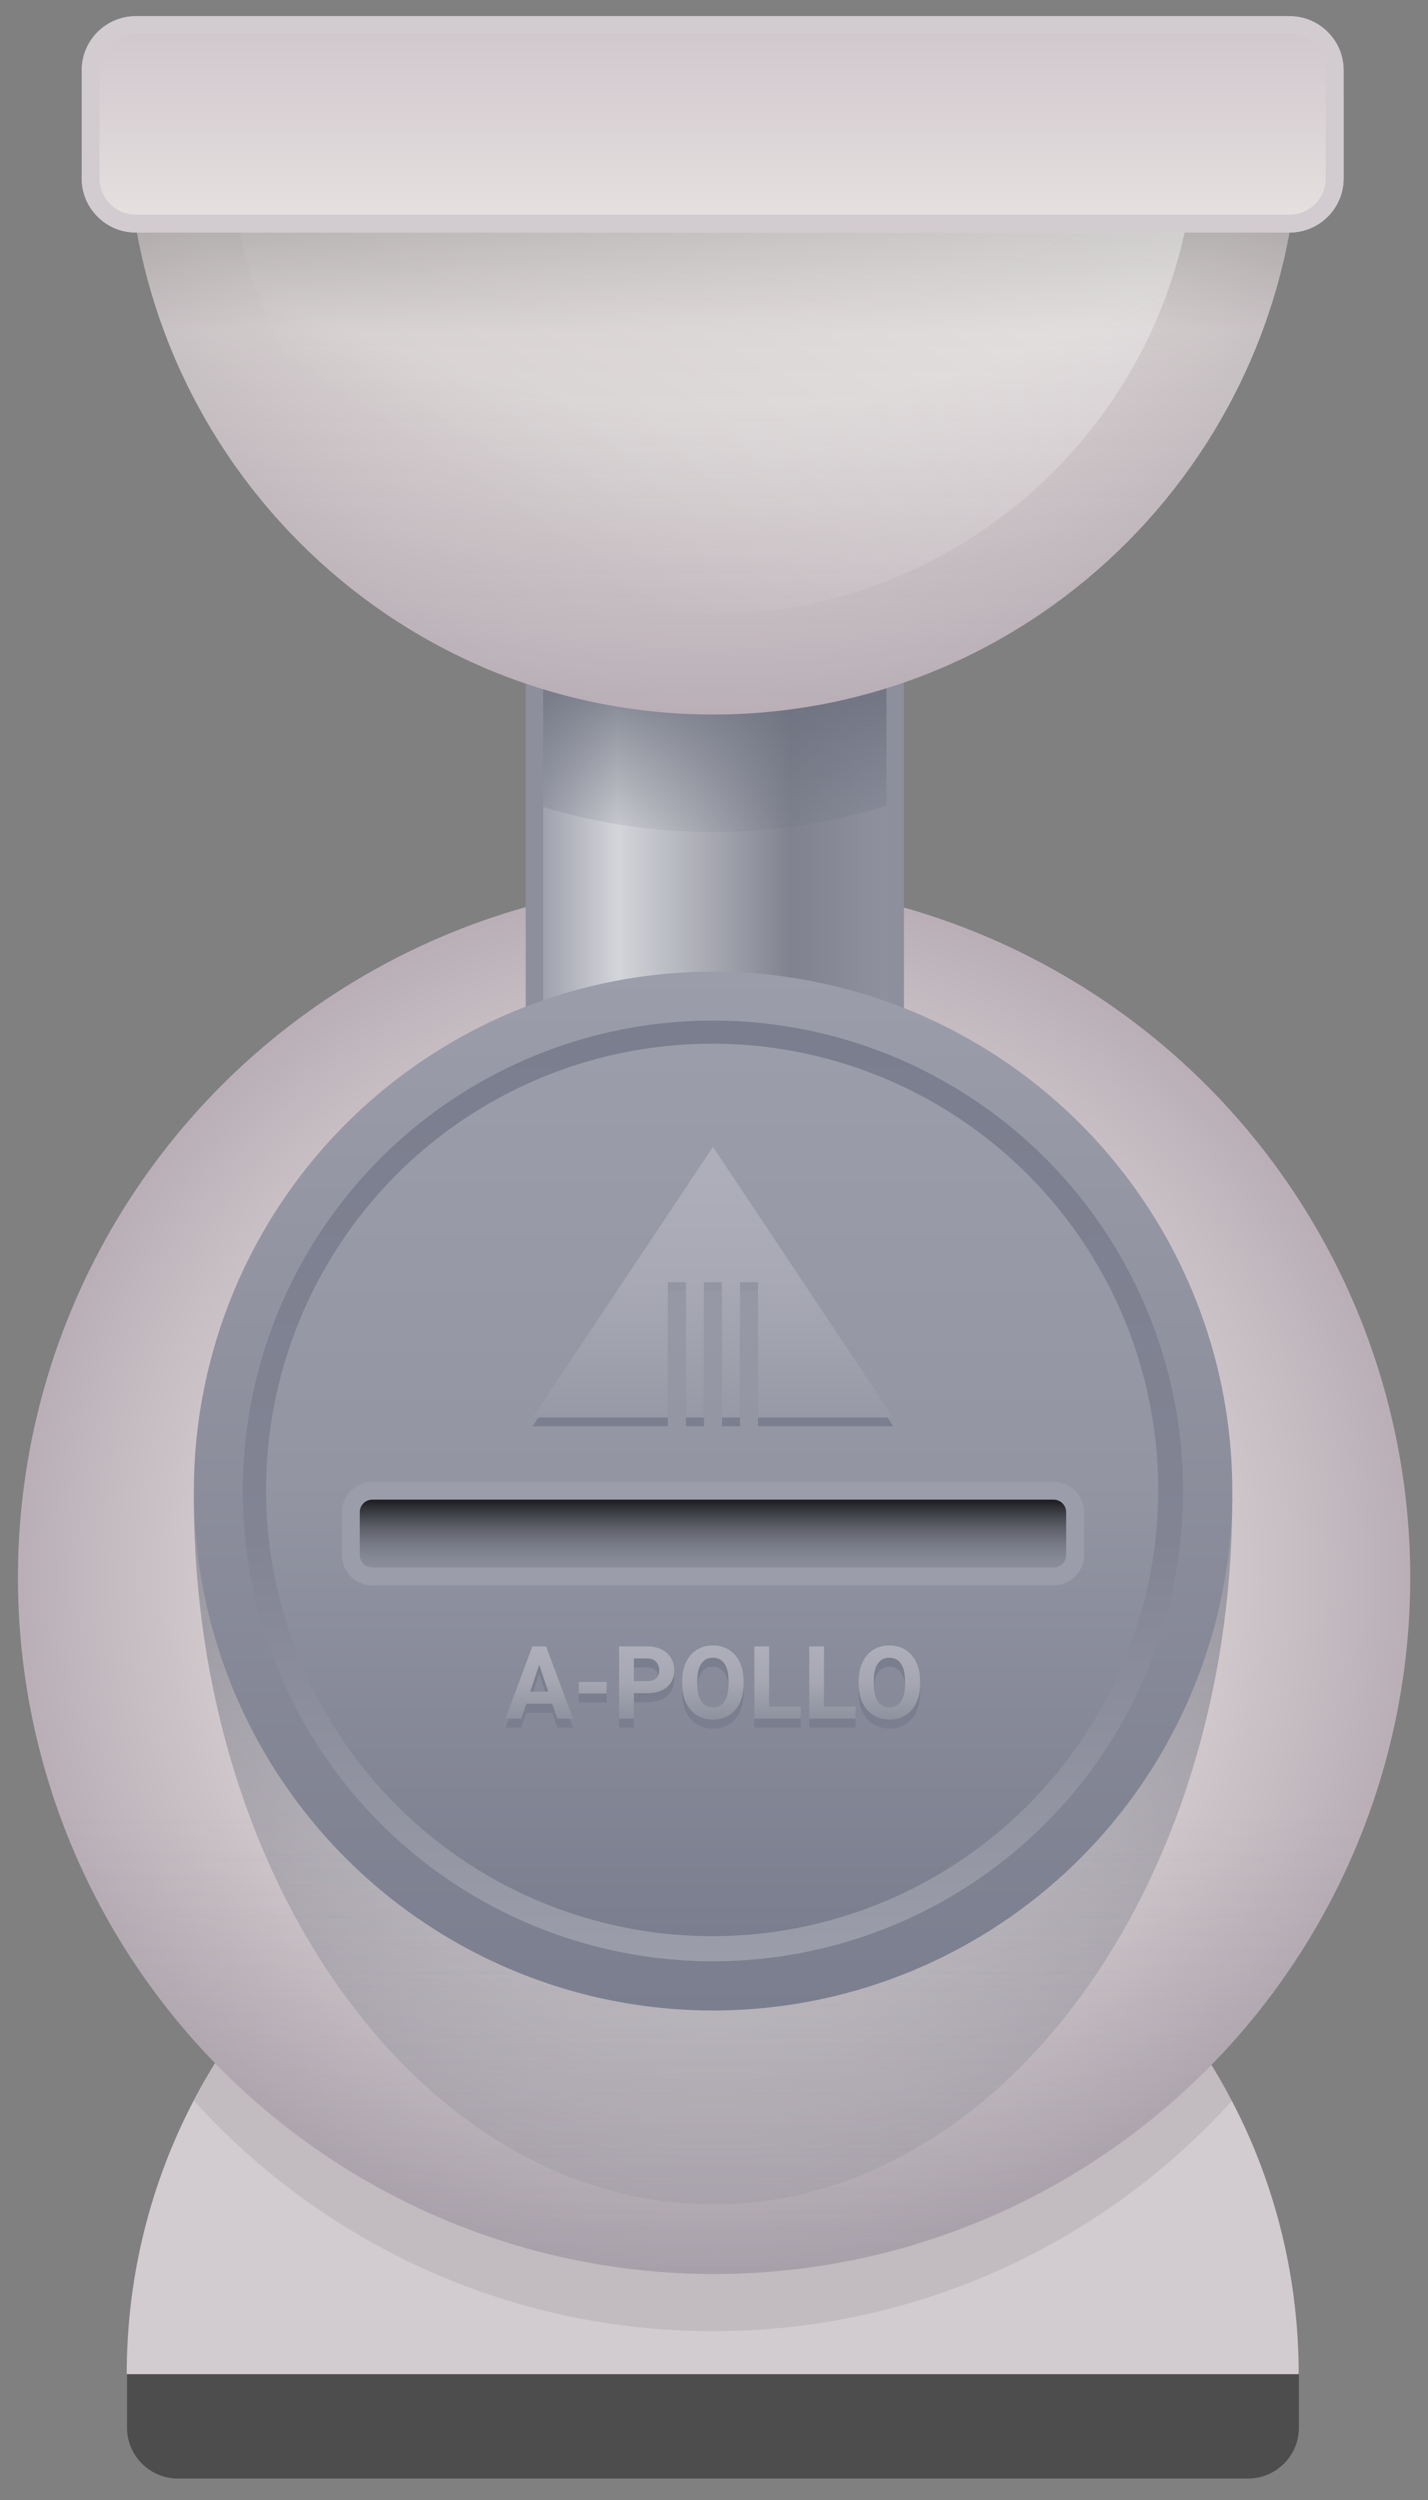 <?xml version="1.0" standalone="no"?>
<!DOCTYPE svg PUBLIC "-//W3C//DTD SVG 1.1//EN" "http://www.w3.org/Graphics/SVG/1.1/DTD/svg11.dtd">
<svg width="100%" height="100%" viewBox="0 0 160 280" version="1.1" xmlns="http://www.w3.org/2000/svg" xmlns:xlink="http://www.w3.org/1999/xlink" xml:space="preserve" style="fill-rule:evenodd;clip-rule:evenodd;stroke-linecap:round;stroke-linejoin:round;stroke-miterlimit:1.414;">
    <rect x="0" y="0" width="160" height="280" fill="#808080" stroke="none"/>
    <g transform="matrix(1.01,-4.94964e-32,-4.9689e-32,1.01,-232.166,-215.174)">
        <g transform="matrix(1,0,0,1,-1.311,0)">
            <g transform="matrix(1,0,0,0.774,-30,56.838)">
                <path d="M405.271,541.668L275.271,541.668L275.271,549.63C275.271,553.653 277.8,556.918 280.915,556.918L399.627,556.918C402.742,556.918 405.271,553.653 405.271,549.63L405.271,541.668Z" style="fill:rgb(77,77,77);"/>
            </g>
            <g transform="matrix(-0.995,1.23713e-16,-1.20626e-16,-1,617.613,764.634)">
                <path d="M243.582,288.317L374.247,288.317C374.247,324.375 344.973,353.65 308.915,353.65C272.857,353.65 243.582,324.375 243.582,288.317Z" style="fill:rgb(210,203,208);"/>
            </g>
        </g>
        <g>
            <g transform="matrix(1,0,0,1,-30,0)">
                <path d="M281.38,445.996C292.256,425.189 313.971,410.984 338.96,410.984C363.95,410.984 385.664,425.189 396.541,445.996C382.321,461.688 361.783,471.551 338.96,471.551C316.137,471.551 295.599,461.688 281.38,445.996Z" style="fill:rgb(51,51,51);fill-opacity:0.102;"/>
            </g>
            <g transform="matrix(0.994,-2.18953e-47,0,0.994,-27.841,41.222)">
                <circle cx="338.96" cy="348.857" r="77.694" style="fill:url(#_Radial1);"/>
            </g>
            <g transform="matrix(0.994,-2.18953e-47,0,0.994,-27.841,41.222)">
                <circle cx="338.96" cy="348.857" r="77.694" style="fill:url(#_Linear2);"/>
            </g>
        </g>
        <g transform="matrix(1,0,0,1,-1.311,0)">
            <g id="tube" transform="matrix(0.783,-8.39084e-18,-8.39084e-18,0.817,-24.573,48.488)">
                <rect x="402.348" y="279.121" width="51.117" height="97.946" style="fill:url(#_Linear3);"/>
            </g>
            <g transform="matrix(1,0,0,1,0,7)">
                <path d="M290.271,295.161L290.271,276.467L330.271,276.467L330.271,295.161C323.969,297.21 317.248,298.317 310.271,298.317C303.294,298.317 296.573,297.21 290.271,295.161Z" style="fill:url(#_Linear4);"/>
            </g>
            <g id="tube1" transform="matrix(0.783,-8.39084e-18,-8.39084e-18,0.817,-24.573,48.488)">
                <rect x="402.348" y="279.121" width="51.117" height="97.946" style="fill:none;stroke-width:2.47px;stroke:rgb(141,143,157);"/>
            </g>
        </g>
        <g transform="matrix(1.355,0,2.40741e-35,1.355,-111.548,-125.699)">
            <g transform="matrix(1.164,1.97401e-17,2.88609e-17,1.584,-43.376,-212.929)">
                <path d="M267.367,369.62C267.367,369.18 340.407,369.261 340.407,369.62C340.407,389.776 324.043,406.14 303.887,406.14C283.731,406.14 267.367,389.776 267.367,369.62Z" style="fill:url(#_Linear5);"/>
            </g>
            <g transform="matrix(1.164,0,5.54668e-32,1.164,-43.376,-58.215)">
                <circle cx="303.887" cy="369.62" r="36.52" style="fill:url(#_Linear6);"/>
            </g>
            <g transform="matrix(-1.054,3.39062e-16,-3.39062e-16,-1.054,630.633,761.588)">
                <circle cx="303.887" cy="369.62" r="36.52" style="fill:url(#_Linear7);"/>
            </g>
            <g transform="matrix(1,0,0,1,6.384,2.308)">
                <circle cx="303.887" cy="369.62" r="36.52" style="fill:url(#_Linear8);"/>
            </g>
        </g>
        <g transform="matrix(1,0,0,1,-28.888,0)">
            <path d="M378.02,380.73C378.02,379.419 376.955,378.354 375.644,378.354L300.052,378.354C298.741,378.354 297.676,379.419 297.676,380.73L297.676,385.481C297.676,386.793 298.741,387.857 300.052,387.857L375.644,387.857C376.955,387.857 378.02,386.793 378.02,385.481L378.02,380.73Z" style="fill:url(#_Linear9);stroke-width:1.98px;stroke:rgb(156,157,170);"/>
        </g>
        <g transform="matrix(0.5,2.46519e-32,2.46519e-32,0.5,38.96,291.2)">
            <path d="M530,160L500,160L540,100L580,160L550,160L550,130L546,130L546,160L542,160L542,130L538,130L538,160L534,160L534,130L530,130L530,160Z" style="fill:url(#_Linear10);"/>
        </g>
        <g transform="matrix(0.5,2.46519e-32,2.46519e-32,0.5,38.96,290.23)">
            <path d="M530,160L500,160L540,100L580,160L550,160L550,130L546,130L546,160L542,160L542,130L538,130L538,160L534,160L534,130L530,130L530,160Z" style="fill:url(#_Linear11);"/>
        </g>
        <g transform="matrix(1.801,-9.02044e-32,-9.55834e-33,0.191,137.591,348.648)">
            <g transform="matrix(0.13,0,0,1.228,34.247,-56.611)">
                <path d="M392.364,277.721L380.036,277.721L377.692,284.752L370.215,284.752L382.918,250.627L389.434,250.627L402.207,284.752L394.731,284.752L392.364,277.721ZM381.934,272.026L390.465,272.026L386.176,259.252L381.934,272.026Z" style="fill:rgb(123,126,142);fill-rule:nonzero;"/>
            </g>
            <g transform="matrix(0.13,0,0,1.228,34.247,-56.611)">
                <rect x="404.926" y="267.408" width="13.195" height="5.461" style="fill:rgb(123,126,142);fill-rule:nonzero;"/>
            </g>
            <g transform="matrix(0.13,0,0,1.228,34.247,-56.611)">
                <path d="M431.036,272.729L431.036,284.752L424.004,284.752L424.004,250.627L437.317,250.627C439.879,250.627 442.133,251.096 444.079,252.033C446.024,252.971 447.52,254.303 448.567,256.029C449.614,257.756 450.137,259.721 450.137,261.924C450.137,265.268 448.993,267.904 446.704,269.834C444.414,271.764 441.246,272.729 437.2,272.729L431.036,272.729ZM431.036,267.033L437.317,267.033C439.176,267.033 440.594,266.596 441.571,265.721C442.547,264.846 443.036,263.596 443.036,261.971C443.036,260.299 442.543,258.947 441.559,257.916C440.575,256.885 439.215,256.354 437.481,256.322L431.036,256.322L431.036,267.033Z" style="fill:rgb(123,126,142);fill-rule:nonzero;"/>
            </g>
            <g transform="matrix(0.13,0,0,1.228,34.247,-56.611)">
                <path d="M482.996,268.463C482.996,271.822 482.403,274.768 481.215,277.299C480.028,279.83 478.329,281.783 476.118,283.158C473.907,284.533 471.371,285.221 468.512,285.221C465.684,285.221 463.161,284.541 460.942,283.182C458.723,281.822 457.004,279.881 455.786,277.358C454.567,274.834 453.95,271.932 453.934,268.651L453.934,266.963C453.934,263.604 454.539,260.647 455.75,258.092C456.961,255.537 458.672,253.576 460.883,252.209C463.094,250.842 465.621,250.158 468.465,250.158C471.309,250.158 473.836,250.842 476.047,252.209C478.258,253.576 479.969,255.537 481.18,258.092C482.391,260.647 482.996,263.596 482.996,266.94L482.996,268.463ZM475.871,266.916C475.871,263.338 475.231,260.619 473.95,258.76C472.668,256.901 470.84,255.971 468.465,255.971C466.106,255.971 464.286,256.889 463.004,258.725C461.723,260.561 461.075,263.252 461.059,266.799L461.059,268.463C461.059,271.947 461.7,274.651 462.981,276.572C464.262,278.494 466.106,279.455 468.512,279.455C470.871,279.455 472.684,278.529 473.95,276.678C475.215,274.826 475.856,272.127 475.871,268.58L475.871,266.916Z" style="fill:rgb(123,126,142);fill-rule:nonzero;"/>
            </g>
            <g transform="matrix(0.13,0,0,1.228,34.247,-56.611)">
                <path d="M495.137,279.104L510.067,279.104L510.067,284.752L488.106,284.752L488.106,250.627L495.137,250.627L495.137,279.104Z" style="fill:rgb(123,126,142);fill-rule:nonzero;"/>
            </g>
            <g transform="matrix(0.13,0,0,1.228,34.247,-56.611)">
                <path d="M521.129,279.104L536.059,279.104L536.059,284.752L514.098,284.752L514.098,250.627L521.129,250.627L521.129,279.104Z" style="fill:rgb(123,126,142);fill-rule:nonzero;"/>
            </g>
            <g transform="matrix(0.13,0,0,1.228,34.247,-56.611)">
                <path d="M566.621,268.463C566.621,271.822 566.028,274.768 564.84,277.299C563.653,279.83 561.954,281.783 559.743,283.158C557.532,284.533 554.996,285.221 552.137,285.221C549.309,285.221 546.786,284.541 544.567,283.182C542.348,281.822 540.629,279.881 539.411,277.358C538.192,274.834 537.575,271.932 537.559,268.651L537.559,266.963C537.559,263.604 538.164,260.647 539.375,258.092C540.586,255.537 542.297,253.576 544.508,252.209C546.719,250.842 549.246,250.158 552.09,250.158C554.934,250.158 557.461,250.842 559.672,252.209C561.883,253.576 563.594,255.537 564.805,258.092C566.016,260.647 566.621,263.596 566.621,266.94L566.621,268.463ZM559.496,266.916C559.496,263.338 558.856,260.619 557.575,258.76C556.293,256.901 554.465,255.971 552.09,255.971C549.731,255.971 547.911,256.889 546.629,258.725C545.348,260.561 544.7,263.252 544.684,266.799L544.684,268.463C544.684,271.947 545.325,274.651 546.606,276.572C547.887,278.494 549.731,279.455 552.137,279.455C554.496,279.455 556.309,278.529 557.575,276.678C558.84,274.826 559.481,272.127 559.496,268.58L559.496,266.916Z" style="fill:rgb(123,126,142);fill-rule:nonzero;"/>
            </g>
        </g>
        <g transform="matrix(1.801,-9.02044e-32,-9.55834e-33,0.191,137.591,347.648)">
            <g transform="matrix(0.13,0,0,1.228,34.247,-56.611)">
                <path d="M392.364,277.721L380.036,277.721L377.692,284.752L370.215,284.752L382.918,250.627L389.434,250.627L402.207,284.752L394.731,284.752L392.364,277.721ZM381.934,272.026L390.465,272.026L386.176,259.252L381.934,272.026Z" style="fill:url(#_Linear12);fill-rule:nonzero;"/>
            </g>
            <g transform="matrix(0.13,0,0,1.228,34.247,-56.611)">
                <rect x="404.926" y="267.408" width="13.195" height="5.461" style="fill:url(#_Linear13);fill-rule:nonzero;"/>
            </g>
            <g transform="matrix(0.13,0,0,1.228,34.247,-56.611)">
                <path d="M431.036,272.729L431.036,284.752L424.004,284.752L424.004,250.627L437.317,250.627C439.879,250.627 442.133,251.096 444.079,252.033C446.024,252.971 447.52,254.303 448.567,256.029C449.614,257.756 450.137,259.721 450.137,261.924C450.137,265.268 448.993,267.904 446.704,269.834C444.414,271.764 441.246,272.729 437.2,272.729L431.036,272.729ZM431.036,267.033L437.317,267.033C439.176,267.033 440.594,266.596 441.571,265.721C442.547,264.846 443.036,263.596 443.036,261.971C443.036,260.299 442.543,258.947 441.559,257.916C440.575,256.885 439.215,256.354 437.481,256.322L431.036,256.322L431.036,267.033Z" style="fill:url(#_Linear14);fill-rule:nonzero;"/>
            </g>
            <g transform="matrix(0.13,0,0,1.228,34.247,-56.611)">
                <path d="M482.996,268.463C482.996,271.822 482.403,274.768 481.215,277.299C480.028,279.83 478.329,281.783 476.118,283.158C473.907,284.533 471.371,285.221 468.512,285.221C465.684,285.221 463.161,284.541 460.942,283.182C458.723,281.822 457.004,279.881 455.786,277.358C454.567,274.834 453.95,271.932 453.934,268.651L453.934,266.963C453.934,263.604 454.539,260.647 455.75,258.092C456.961,255.537 458.672,253.576 460.883,252.209C463.094,250.842 465.621,250.158 468.465,250.158C471.309,250.158 473.836,250.842 476.047,252.209C478.258,253.576 479.969,255.537 481.18,258.092C482.391,260.647 482.996,263.596 482.996,266.94L482.996,268.463ZM475.871,266.916C475.871,263.338 475.231,260.619 473.95,258.76C472.668,256.901 470.84,255.971 468.465,255.971C466.106,255.971 464.286,256.889 463.004,258.725C461.723,260.561 461.075,263.252 461.059,266.799L461.059,268.463C461.059,271.947 461.7,274.651 462.981,276.572C464.262,278.494 466.106,279.455 468.512,279.455C470.871,279.455 472.684,278.529 473.95,276.678C475.215,274.826 475.856,272.127 475.871,268.58L475.871,266.916Z" style="fill:url(#_Linear15);fill-rule:nonzero;"/>
            </g>
            <g transform="matrix(0.13,0,0,1.228,34.247,-56.611)">
                <path d="M495.137,279.104L510.067,279.104L510.067,284.752L488.106,284.752L488.106,250.627L495.137,250.627L495.137,279.104Z" style="fill:url(#_Linear16);fill-rule:nonzero;"/>
            </g>
            <g transform="matrix(0.13,0,0,1.228,34.247,-56.611)">
                <path d="M521.129,279.104L536.059,279.104L536.059,284.752L514.098,284.752L514.098,250.627L521.129,250.627L521.129,279.104Z" style="fill:url(#_Linear17);fill-rule:nonzero;"/>
            </g>
            <g transform="matrix(0.13,0,0,1.228,34.247,-56.611)">
                <path d="M566.621,268.463C566.621,271.822 566.028,274.768 564.84,277.299C563.653,279.83 561.954,281.783 559.743,283.158C557.532,284.533 554.996,285.221 552.137,285.221C549.309,285.221 546.786,284.541 544.567,283.182C542.348,281.822 540.629,279.881 539.411,277.358C538.192,274.834 537.575,271.932 537.559,268.651L537.559,266.963C537.559,263.604 538.164,260.647 539.375,258.092C540.586,255.537 542.297,253.576 544.508,252.209C546.719,250.842 549.246,250.158 552.09,250.158C554.934,250.158 557.461,250.842 559.672,252.209C561.883,253.576 563.594,255.537 564.805,258.092C566.016,260.647 566.621,263.596 566.621,266.94L566.621,268.463ZM559.496,266.916C559.496,263.338 558.856,260.619 557.575,258.76C556.293,256.901 554.465,255.971 552.09,255.971C549.731,255.971 547.911,256.889 546.629,258.725C545.348,260.561 544.7,263.252 544.684,266.799L544.684,268.463C544.684,271.947 545.325,274.651 546.606,276.572C547.887,278.494 549.731,279.455 552.137,279.455C554.496,279.455 556.309,278.529 557.575,276.678C558.84,274.826 559.481,272.127 559.496,268.58L559.496,266.916Z" style="fill:url(#_Linear18);fill-rule:nonzero;"/>
            </g>
        </g>
        <g id="head" transform="matrix(1,0,-1.64215e-47,1,-1.311,3.959)">
            <g transform="matrix(0.995,-1.87205e-18,-1.83899e-18,1,2.929,-65.333)">
                <path d="M243.582,288.317L374.247,288.317C374.247,324.375 344.973,353.65 308.915,353.65C272.857,353.65 243.582,324.375 243.582,288.317Z" style="fill:url(#_Radial19);"/>
            </g>
            <g transform="matrix(0.995,-1.87205e-18,-1.83899e-18,1,2.929,-65.333)">
                <path d="M243.582,288.317L374.247,288.317C374.247,324.375 344.973,353.65 308.915,353.65C272.857,353.65 243.582,324.375 243.582,288.317Z" style="fill:url(#_Linear20);"/>
            </g>
            <g transform="matrix(0.822,-1.54732e-18,-1.52e-18,0.827,56.241,-15.321)">
                <path d="M243.582,288.317L374.247,288.317C374.247,324.375 344.973,353.65 308.915,353.65C272.857,353.65 243.582,324.375 243.582,288.317Z" style="fill:url(#_Linear21);"/>
            </g>
            <g transform="matrix(0.995,1.61849e-18,1.61849e-18,0.988,1.176,2.427)">
                <path d="M380.96,217.054C380.96,213.704 378.258,210.984 374.93,210.984L246.3,210.984C242.973,210.984 240.271,213.704 240.271,217.054L240.271,229.194C240.271,232.544 242.973,235.264 246.3,235.264L374.93,235.264C378.258,235.264 380.96,232.544 380.96,229.194L380.96,217.054Z" style="fill:url(#_Linear22);"/>
                <path d="M375.008,210.985L375.086,210.986L375.163,210.989L375.24,210.992L375.317,210.997L375.394,211.002L375.47,211.008L375.546,211.016L375.622,211.024L375.698,211.033L375.773,211.043L375.848,211.054L375.923,211.066L375.997,211.079L376.071,211.093L376.145,211.108L376.218,211.123L376.291,211.14L376.364,211.157L376.436,211.176L376.508,211.195L376.58,211.215L376.651,211.236L376.722,211.257L376.793,211.28L376.863,211.304L376.933,211.328L377.002,211.353L377.071,211.379L377.14,211.406L377.208,211.433L377.276,211.462L377.344,211.491L377.411,211.521L377.477,211.552L377.543,211.583L377.609,211.616L377.674,211.649L377.739,211.683L377.803,211.717L377.867,211.753L377.93,211.789L377.993,211.826L378.056,211.864L378.118,211.902L378.179,211.941L378.24,211.981L378.3,212.022L378.36,212.063L378.42,212.105L378.478,212.148L378.537,212.191L378.594,212.235L378.652,212.28L378.708,212.325L378.765,212.371L378.82,212.418L378.875,212.465L378.93,212.513L378.983,212.562L379.037,212.611L379.089,212.661L379.141,212.712L379.193,212.763L379.244,212.815L379.294,212.867L379.344,212.92L379.393,212.974L379.441,213.028L379.489,213.083L379.536,213.138L379.582,213.194L379.628,213.251L379.673,213.308L379.717,213.365L379.761,213.423L379.804,213.482L379.847,213.541L379.888,213.601L379.929,213.661L379.97,213.722L380.009,213.784L380.048,213.845L380.086,213.908L380.124,213.971L380.16,214.034L380.196,214.098L380.231,214.162L380.266,214.227L380.3,214.292L380.333,214.358L380.365,214.424L380.396,214.49L380.427,214.557L380.456,214.625L380.486,214.692L380.514,214.761L380.541,214.829L380.568,214.899L380.594,214.968L380.618,215.038L380.643,215.108L380.666,215.179L380.688,215.25L380.71,215.321L380.731,215.393L380.751,215.465L380.77,215.538L380.788,215.611L380.805,215.684L380.822,215.758L380.837,215.832L380.852,215.906L380.865,215.98L380.878,216.055L380.89,216.13L380.901,216.206L380.911,216.282L380.92,216.358L380.928,216.434L380.936,216.511L380.942,216.587L380.947,216.665L380.952,216.742L380.955,216.82L380.958,216.898L380.959,216.976L380.96,217.054L380.96,229.194L380.959,229.272L380.958,229.35L380.955,229.428L380.952,229.506L380.947,229.583L380.942,229.661L380.936,229.737L380.928,229.814L380.92,229.89L380.911,229.966L380.901,230.042L380.89,230.118L380.878,230.193L380.865,230.268L380.852,230.342L380.837,230.416L380.822,230.49L380.805,230.564L380.788,230.637L380.77,230.71L380.751,230.783L380.731,230.855L380.71,230.927L380.688,230.998L380.666,231.069L380.643,231.14L380.618,231.21L380.594,231.28L380.568,231.349L380.541,231.419L380.514,231.487L380.486,231.556L380.456,231.623L380.427,231.691L380.396,231.758L380.365,231.824L380.333,231.89L380.3,231.956L380.266,232.021L380.231,232.086L380.196,232.15L380.16,232.214L380.124,232.277L380.086,232.34L380.048,232.403L380.009,232.464L379.97,232.526L379.929,232.587L379.888,232.647L379.847,232.707L379.804,232.766L379.761,232.825L379.717,232.883L379.673,232.94L379.628,232.997L379.582,233.054L379.536,233.11L379.489,233.165L379.441,233.22L379.393,233.274L379.344,233.328L379.294,233.381L379.244,233.433L379.193,233.485L379.141,233.536L379.089,233.587L379.037,233.637L378.983,233.686L378.93,233.735L378.875,233.783L378.82,233.83L378.765,233.877L378.708,233.923L378.652,233.968L378.594,234.013L378.537,234.057L378.478,234.101L378.42,234.143L378.36,234.185L378.3,234.226L378.24,234.267L378.179,234.307L378.118,234.346L378.056,234.384L377.993,234.422L377.93,234.459L377.867,234.495L377.803,234.531L377.739,234.565L377.674,234.599L377.609,234.632L377.543,234.665L377.477,234.696L377.411,234.727L377.344,234.757L377.276,234.786L377.208,234.815L377.14,234.842L377.071,234.869L377.002,234.895L376.933,234.92L376.863,234.945L376.793,234.968L376.722,234.991L376.651,235.012L376.58,235.033L376.508,235.053L376.436,235.072L376.364,235.091L376.291,235.108L376.218,235.125L376.145,235.14L376.071,235.155L375.997,235.169L375.923,235.182L375.848,235.194L375.773,235.205L375.698,235.215L375.622,235.224L375.546,235.232L375.47,235.24L375.394,235.246L375.317,235.251L375.24,235.256L375.163,235.259L375.086,235.262L375.008,235.263L374.93,235.264L246.3,235.264L246.222,235.263L246.145,235.262L246.067,235.259L245.99,235.256L245.913,235.251L245.837,235.246L245.76,235.24L245.684,235.232L245.608,235.224L245.533,235.215L245.458,235.205L245.383,235.194L245.308,235.182L245.234,235.169L245.16,235.155L245.086,235.14L245.012,235.125L244.939,235.108L244.867,235.091L244.794,235.072L244.722,235.053L244.65,235.033L244.579,235.012L244.508,234.991L244.438,234.968L244.367,234.945L244.298,234.92L244.228,234.895L244.159,234.869L244.09,234.842L244.022,234.815L243.954,234.786L243.887,234.757L243.82,234.727L243.753,234.696L243.687,234.665L243.622,234.632L243.556,234.599L243.492,234.565L243.427,234.531L243.363,234.495L243.3,234.459L243.237,234.422L243.175,234.384L243.113,234.346L243.051,234.307L242.991,234.267L242.93,234.226L242.87,234.185L242.811,234.143L242.752,234.101L242.694,234.057L242.636,234.013L242.579,233.968L242.522,233.923L242.466,233.877L242.41,233.83L242.355,233.783L242.301,233.735L242.247,233.686L242.194,233.637L242.141,233.587L242.089,233.536L242.038,233.485L241.987,233.433L241.937,233.381L241.887,233.328L241.838,233.274L241.79,233.22L241.742,233.165L241.695,233.11L241.648,233.054L241.603,232.997L241.558,232.94L241.513,232.883L241.469,232.825L241.426,232.766L241.384,232.707L241.342,232.647L241.301,232.587L241.261,232.526L241.221,232.464L241.182,232.403L241.144,232.34L241.107,232.277L241.07,232.214L241.034,232.15L240.999,232.086L240.965,232.021L240.931,231.956L240.898,231.89L240.866,231.824L240.834,231.758L240.804,231.691L240.774,231.623L240.745,231.556L240.717,231.487L240.689,231.419L240.663,231.349L240.637,231.28L240.612,231.21L240.588,231.14L240.565,231.069L240.542,230.998L240.52,230.927L240.5,230.855L240.48,230.783L240.461,230.71L240.443,230.637L240.425,230.564L240.409,230.49L240.393,230.416L240.379,230.342L240.365,230.268L240.352,230.193L240.34,230.118L240.329,230.042L240.319,229.966L240.31,229.89L240.302,229.814L240.295,229.737L240.288,229.661L240.283,229.583L240.279,229.506L240.275,229.428L240.273,229.35L240.271,229.272L240.271,229.194L240.271,217.054L240.271,216.976L240.273,216.898L240.275,216.82L240.279,216.742L240.283,216.665L240.288,216.587L240.295,216.511L240.302,216.434L240.31,216.358L240.319,216.282L240.329,216.206L240.34,216.13L240.352,216.055L240.365,215.98L240.379,215.906L240.393,215.832L240.409,215.758L240.425,215.684L240.443,215.611L240.461,215.538L240.48,215.465L240.5,215.393L240.52,215.321L240.542,215.25L240.565,215.179L240.588,215.108L240.612,215.038L240.637,214.968L240.663,214.899L240.689,214.829L240.717,214.761L240.745,214.692L240.774,214.625L240.804,214.557L240.834,214.49L240.866,214.424L240.898,214.358L240.931,214.292L240.965,214.227L240.999,214.162L241.034,214.098L241.07,214.034L241.107,213.971L241.144,213.908L241.182,213.845L241.221,213.784L241.261,213.722L241.301,213.661L241.342,213.601L241.384,213.541L241.426,213.482L241.469,213.423L241.513,213.365L241.558,213.308L241.603,213.251L241.648,213.194L241.695,213.138L241.742,213.083L241.79,213.028L241.838,212.974L241.887,212.92L241.937,212.867L241.987,212.815L242.038,212.763L242.089,212.712L242.141,212.661L242.194,212.611L242.247,212.562L242.301,212.513L242.355,212.465L242.41,212.418L242.466,212.371L242.522,212.325L242.579,212.28L242.636,212.235L242.694,212.191L242.752,212.148L242.811,212.105L242.87,212.063L242.93,212.022L242.991,211.981L243.051,211.941L243.113,211.902L243.175,211.864L243.237,211.826L243.3,211.789L243.363,211.753L243.427,211.717L243.492,211.683L243.556,211.649L243.622,211.616L243.687,211.583L243.753,211.552L243.82,211.521L243.887,211.491L243.954,211.462L244.022,211.433L244.09,211.406L244.159,211.379L244.228,211.353L244.298,211.328L244.367,211.304L244.438,211.28L244.508,211.257L244.579,211.236L244.65,211.215L244.722,211.195L244.794,211.176L244.867,211.157L244.939,211.14L245.012,211.123L245.086,211.108L245.16,211.093L245.234,211.079L245.308,211.066L245.383,211.054L245.458,211.043L245.533,211.033L245.608,211.024L245.684,211.016L245.76,211.008L245.837,211.002L245.913,210.997L245.99,210.992L246.067,210.989L246.145,210.986L246.222,210.985L246.3,210.984L374.93,210.984L375.008,210.985ZM246.307,212.987L246.248,212.987L246.195,212.988L246.143,212.99L246.091,212.992L246.039,212.995L245.988,212.999L245.937,213.003L245.885,213.008L245.835,213.014L245.784,213.02L245.734,213.026L245.683,213.034L245.634,213.042L245.584,213.051L245.534,213.06L245.485,213.07L245.436,213.08L245.387,213.091L245.339,213.103L245.29,213.115L245.242,213.128L245.194,213.141L245.147,213.155L245.099,213.169L245.052,213.185L245.005,213.2L244.959,213.216L244.913,213.233L244.866,213.251L244.821,213.268L244.775,213.287L244.73,213.306L244.685,213.325L244.64,213.345L244.595,213.366L244.551,213.387L244.507,213.409L244.464,213.431L244.42,213.454L244.377,213.477L244.335,213.501L244.292,213.525L244.25,213.55L244.208,213.575L244.167,213.601L244.125,213.627L244.085,213.654L244.044,213.681L244.004,213.708L243.964,213.737L243.924,213.765L243.885,213.794L243.847,213.824L243.808,213.854L243.77,213.885L243.732,213.916L243.695,213.947L243.658,213.979L243.621,214.011L243.585,214.044L243.549,214.077L243.514,214.111L243.479,214.145L243.444,214.179L243.41,214.214L243.376,214.249L243.343,214.285L243.31,214.321L243.277,214.357L243.245,214.394L243.214,214.431L243.183,214.469L243.152,214.507L243.121,214.545L243.092,214.584L243.062,214.623L243.033,214.662L243.005,214.702L242.977,214.742L242.949,214.783L242.922,214.824L242.896,214.865L242.87,214.906L242.844,214.948L242.819,214.99L242.794,215.032L242.77,215.075L242.747,215.118L242.724,215.162L242.701,215.205L242.679,215.249L242.658,215.293L242.637,215.338L242.616,215.383L242.596,215.428L242.577,215.473L242.558,215.519L242.54,215.565L242.522,215.611L242.505,215.657L242.488,215.704L242.472,215.751L242.456,215.798L242.441,215.845L242.427,215.893L242.413,215.941L242.4,215.989L242.387,216.037L242.375,216.086L242.364,216.135L242.353,216.184L242.342,216.233L242.332,216.283L242.323,216.333L242.315,216.383L242.307,216.433L242.299,216.484L242.293,216.534L242.287,216.585L242.281,216.637L242.276,216.688L242.272,216.74L242.268,216.791L242.265,216.844L242.263,216.896L242.261,216.948L242.26,217.001L242.26,217.061L242.26,229.187L242.26,229.247L242.261,229.3L242.263,229.352L242.265,229.404L242.268,229.457L242.272,229.508L242.276,229.56L242.281,229.612L242.287,229.663L242.293,229.714L242.299,229.764L242.307,229.815L242.315,229.865L242.323,229.915L242.332,229.965L242.342,230.015L242.353,230.064L242.364,230.113L242.375,230.162L242.387,230.211L242.4,230.259L242.413,230.307L242.427,230.355L242.441,230.403L242.456,230.45L242.472,230.497L242.488,230.544L242.505,230.591L242.522,230.637L242.54,230.683L242.558,230.729L242.577,230.775L242.596,230.82L242.616,230.865L242.637,230.91L242.658,230.955L242.679,230.999L242.701,231.043L242.724,231.086L242.747,231.13L242.77,231.173L242.794,231.216L242.819,231.258L242.844,231.3L242.87,231.342L242.896,231.383L242.922,231.424L242.949,231.465L242.977,231.506L243.005,231.546L243.033,231.586L243.062,231.625L243.092,231.664L243.121,231.703L243.152,231.741L243.183,231.779L243.214,231.817L243.245,231.854L243.277,231.891L243.31,231.927L243.343,231.963L243.376,231.999L243.41,232.034L243.444,232.069L243.479,232.103L243.514,232.137L243.549,232.171L243.585,232.204L243.621,232.237L243.658,232.269L243.695,232.301L243.732,232.333L243.77,232.363L243.808,232.394L243.847,232.424L243.885,232.454L243.924,232.483L243.964,232.511L244.004,232.54L244.044,232.567L244.085,232.595L244.125,232.621L244.167,232.647L244.208,232.673L244.25,232.698L244.292,232.723L244.335,232.747L244.377,232.771L244.42,232.794L244.464,232.817L244.507,232.839L244.551,232.861L244.595,232.882L244.64,232.903L244.685,232.923L244.73,232.942L244.775,232.961L244.821,232.98L244.866,232.998L244.913,233.015L244.959,233.032L245.005,233.048L245.052,233.063L245.099,233.079L245.147,233.093L245.194,233.107L245.242,233.12L245.29,233.133L245.339,233.145L245.387,233.157L245.436,233.168L245.485,233.178L245.534,233.188L245.584,233.198L245.634,233.206L245.683,233.214L245.734,233.222L245.784,233.228L245.835,233.235L245.885,233.24L245.937,233.245L245.988,233.249L246.039,233.253L246.091,233.256L246.143,233.258L246.195,233.26L246.248,233.261L246.307,233.261L374.924,233.261L374.983,233.261L375.035,233.26L375.087,233.258L375.139,233.256L375.191,233.253L375.243,233.249L375.294,233.245L375.345,233.24L375.396,233.235L375.446,233.228L375.497,233.222L375.547,233.214L375.597,233.206L375.647,233.198L375.696,233.188L375.745,233.178L375.794,233.168L375.843,233.157L375.892,233.145L375.94,233.133L375.988,233.12L376.036,233.107L376.084,233.093L376.131,233.079L376.178,233.063L376.225,233.048L376.272,233.032L376.318,233.015L376.364,232.998L376.41,232.98L376.456,232.961L376.501,232.942L376.546,232.923L376.591,232.903L376.635,232.882L376.679,232.861L376.723,232.839L376.767,232.817L376.81,232.794L376.853,232.771L376.896,232.747L376.938,232.723L376.981,232.698L377.022,232.673L377.064,232.647L377.105,232.621L377.146,232.595L377.186,232.567L377.227,232.54L377.266,232.511L377.306,232.483L377.345,232.454L377.384,232.424L377.422,232.394L377.461,232.363L377.498,232.333L377.536,232.301L377.573,232.269L377.609,232.237L377.645,232.204L377.681,232.171L377.717,232.138L377.752,232.103L377.786,232.069L377.82,232.034L377.854,231.999L377.888,231.963L377.92,231.927L377.953,231.891L377.985,231.854L378.017,231.817L378.048,231.779L378.079,231.741L378.109,231.703L378.139,231.664L378.168,231.625L378.197,231.586L378.226,231.546L378.254,231.506L378.281,231.465L378.308,231.424L378.335,231.383L378.361,231.342L378.386,231.3L378.411,231.258L378.436,231.215L378.46,231.173L378.484,231.13L378.507,231.087L378.529,231.043L378.551,230.999L378.573,230.955L378.594,230.91L378.614,230.865L378.634,230.82L378.654,230.775L378.672,230.729L378.691,230.683L378.709,230.637L378.726,230.591L378.742,230.544L378.759,230.497L378.774,230.45L378.789,230.403L378.803,230.355L378.817,230.307L378.831,230.259L378.843,230.211L378.855,230.162L378.867,230.113L378.878,230.064L378.888,230.015L378.898,229.965L378.907,229.915L378.916,229.865L378.924,229.815L378.931,229.764L378.938,229.714L378.944,229.663L378.949,229.611L378.954,229.56L378.959,229.509L378.962,229.457L378.965,229.404L378.967,229.352L378.969,229.3L378.97,229.247L378.97,229.187L378.97,217.061L378.97,217.001L378.969,216.948L378.967,216.896L378.965,216.844L378.962,216.791L378.959,216.74L378.954,216.688L378.949,216.637L378.944,216.585L378.938,216.534L378.931,216.484L378.924,216.433L378.916,216.383L378.907,216.333L378.898,216.283L378.888,216.233L378.878,216.184L378.867,216.135L378.855,216.086L378.843,216.038L378.831,215.989L378.817,215.941L378.803,215.893L378.789,215.845L378.774,215.798L378.759,215.751L378.742,215.704L378.726,215.657L378.709,215.611L378.691,215.565L378.672,215.519L378.654,215.473L378.634,215.428L378.614,215.383L378.594,215.338L378.573,215.293L378.551,215.249L378.529,215.205L378.507,215.162L378.484,215.118L378.46,215.075L378.436,215.033L378.411,214.99L378.386,214.948L378.361,214.906L378.335,214.865L378.308,214.824L378.281,214.783L378.254,214.742L378.226,214.702L378.197,214.662L378.168,214.623L378.139,214.584L378.109,214.545L378.079,214.507L378.048,214.469L378.017,214.431L377.985,214.394L377.953,214.357L377.92,214.321L377.888,214.285L377.854,214.249L377.82,214.214L377.786,214.179L377.752,214.145L377.717,214.111L377.681,214.077L377.645,214.044L377.609,214.011L377.573,213.979L377.536,213.947L377.498,213.916L377.461,213.885L377.422,213.854L377.384,213.824L377.345,213.794L377.306,213.765L377.266,213.737L377.227,213.708L377.186,213.681L377.146,213.654L377.105,213.627L377.064,213.601L377.022,213.575L376.981,213.55L376.938,213.525L376.896,213.501L376.853,213.477L376.81,213.454L376.767,213.431L376.723,213.409L376.679,213.387L376.635,213.366L376.591,213.345L376.546,213.325L376.501,213.306L376.455,213.287L376.41,213.268L376.364,213.251L376.318,213.233L376.272,213.216L376.225,213.2L376.178,213.185L376.131,213.169L376.084,213.155L376.036,213.141L375.988,213.128L375.94,213.115L375.892,213.103L375.843,213.091L375.794,213.08L375.745,213.07L375.696,213.06L375.647,213.051L375.597,213.042L375.547,213.034L375.497,213.026L375.446,213.02L375.396,213.014L375.345,213.008L375.294,213.003L375.243,212.999L375.191,212.995L375.139,212.992L375.087,212.99L375.035,212.988L374.983,212.987L374.924,212.987L246.307,212.987Z" style="fill:rgb(210,203,208);"/>
            </g>
        </g>
    </g>
    <defs>
        <radialGradient id="_Radial1" cx="0" cy="0" r="1" gradientUnits="userSpaceOnUse" gradientTransform="matrix(77.694,0,0,77.694,338.96,348.857)"><stop offset="0%" style="stop-color:rgb(232,226,225);stop-opacity:1"/><stop offset="50%" style="stop-color:rgb(227,221,221);stop-opacity:1"/><stop offset="100%" style="stop-color:rgb(186,175,183);stop-opacity:1"/></radialGradient>
        <linearGradient id="_Linear2" x1="0" y1="0" x2="1" y2="0" gradientUnits="userSpaceOnUse" gradientTransform="matrix(5.98873e-14,51.122,-51.122,5.98873e-14,338.96,375.429)"><stop offset="0%" style="stop-color:rgb(105,109,124);stop-opacity:0"/><stop offset="100%" style="stop-color:rgb(105,110,123);stop-opacity:0.224"/></linearGradient>
        <linearGradient id="_Linear3" x1="0" y1="0" x2="1" y2="0" gradientUnits="userSpaceOnUse" gradientTransform="matrix(51.117,5.25134e-16,5.25134e-16,48.973,402.348,328.094)"><stop offset="0%" style="stop-color:rgb(153,155,168);stop-opacity:1"/><stop offset="23%" style="stop-color:rgb(212,213,218);stop-opacity:1"/><stop offset="71%" style="stop-color:rgb(128,130,143);stop-opacity:1"/><stop offset="100%" style="stop-color:rgb(144,146,160);stop-opacity:1"/></linearGradient>
        <linearGradient id="_Linear4" x1="0" y1="0" x2="1" y2="0" gradientUnits="userSpaceOnUse" gradientTransform="matrix(2.87592e-13,-21.85,21.85,2.87592e-13,310.271,298.317)"><stop offset="0%" style="stop-color:rgb(105,109,124);stop-opacity:0.102"/><stop offset="100%" style="stop-color:rgb(105,110,123);stop-opacity:1"/></linearGradient>
        <linearGradient id="_Linear5" x1="0" y1="0" x2="1" y2="0" gradientUnits="userSpaceOnUse" gradientTransform="matrix(4.47241e-15,-73.04,73.04,4.47241e-15,303.887,406.14)"><stop offset="0%" style="stop-color:rgb(105,109,124);stop-opacity:0.102"/><stop offset="100%" style="stop-color:rgb(105,110,123);stop-opacity:1"/></linearGradient>
        <linearGradient id="_Linear6" x1="0" y1="0" x2="1" y2="0" gradientUnits="userSpaceOnUse" gradientTransform="matrix(4.47241e-15,-73.04,73.04,4.47241e-15,303.887,406.14)"><stop offset="0%" style="stop-color:rgb(123,126,142);stop-opacity:1"/><stop offset="100%" style="stop-color:rgb(156,157,170);stop-opacity:1"/></linearGradient>
        <linearGradient id="_Linear7" x1="0" y1="0" x2="1" y2="0" gradientUnits="userSpaceOnUse" gradientTransform="matrix(4.47241e-15,-73.04,73.04,4.47241e-15,303.887,406.14)"><stop offset="0%" style="stop-color:rgb(123,126,142);stop-opacity:1"/><stop offset="55%" style="stop-color:rgb(130,132,148);stop-opacity:1"/><stop offset="100%" style="stop-color:rgb(156,157,170);stop-opacity:1"/></linearGradient>
        <linearGradient id="_Linear8" x1="0" y1="0" x2="1" y2="0" gradientUnits="userSpaceOnUse" gradientTransform="matrix(4.47241e-15,-73.04,73.04,4.47241e-15,303.887,406.14)"><stop offset="0%" style="stop-color:rgb(123,126,142);stop-opacity:1"/><stop offset="51%" style="stop-color:rgb(147,149,163);stop-opacity:1"/><stop offset="100%" style="stop-color:rgb(156,157,170);stop-opacity:1"/></linearGradient>
        <linearGradient id="_Linear9" x1="0" y1="0" x2="1" y2="0" gradientUnits="userSpaceOnUse" gradientTransform="matrix(5.81895e-16,9.503,-9.503,5.81895e-16,337.848,378.354)"><stop offset="0%" style="stop-color:black;stop-opacity:1"/><stop offset="100%" style="stop-color:rgb(123,126,142);stop-opacity:0"/></linearGradient>
        <linearGradient id="_Linear10" x1="0" y1="0" x2="1" y2="0" gradientUnits="userSpaceOnUse" gradientTransform="matrix(1.21808e-13,-59.141,59.141,1.21808e-13,540,160)"><stop offset="0%" style="stop-color:rgb(123,126,142);stop-opacity:1"/><stop offset="51%" style="stop-color:rgb(147,149,163);stop-opacity:1"/><stop offset="100%" style="stop-color:rgb(156,157,170);stop-opacity:1"/></linearGradient>
        <linearGradient id="_Linear11" x1="0" y1="0" x2="1" y2="0" gradientUnits="userSpaceOnUse" gradientTransform="matrix(1.21808e-13,-59.141,59.141,1.21808e-13,540,160)"><stop offset="0%" style="stop-color:rgb(151,154,166);stop-opacity:1"/><stop offset="51%" style="stop-color:rgb(168,169,181);stop-opacity:1"/><stop offset="100%" style="stop-color:rgb(174,175,186);stop-opacity:1"/></linearGradient>
        <linearGradient id="_Linear12" x1="0" y1="0" x2="1" y2="0" gradientUnits="userSpaceOnUse" gradientTransform="matrix(2.14696e-15,-35.062,35.062,2.14696e-15,460.984,285.221)"><stop offset="0%" style="stop-color:rgb(142,145,158);stop-opacity:1"/><stop offset="51%" style="stop-color:rgb(166,167,179);stop-opacity:1"/><stop offset="100%" style="stop-color:rgb(174,175,186);stop-opacity:1"/></linearGradient>
        <linearGradient id="_Linear13" x1="0" y1="0" x2="1" y2="0" gradientUnits="userSpaceOnUse" gradientTransform="matrix(2.14696e-15,-35.062,35.062,2.14696e-15,460.984,285.221)"><stop offset="0%" style="stop-color:rgb(142,145,158);stop-opacity:1"/><stop offset="51%" style="stop-color:rgb(166,167,179);stop-opacity:1"/><stop offset="100%" style="stop-color:rgb(174,175,186);stop-opacity:1"/></linearGradient>
        <linearGradient id="_Linear14" x1="0" y1="0" x2="1" y2="0" gradientUnits="userSpaceOnUse" gradientTransform="matrix(2.14696e-15,-35.062,35.062,2.14696e-15,460.984,285.221)"><stop offset="0%" style="stop-color:rgb(142,145,158);stop-opacity:1"/><stop offset="51%" style="stop-color:rgb(166,167,179);stop-opacity:1"/><stop offset="100%" style="stop-color:rgb(174,175,186);stop-opacity:1"/></linearGradient>
        <linearGradient id="_Linear15" x1="0" y1="0" x2="1" y2="0" gradientUnits="userSpaceOnUse" gradientTransform="matrix(2.14696e-15,-35.062,35.062,2.14696e-15,460.984,285.221)"><stop offset="0%" style="stop-color:rgb(142,145,158);stop-opacity:1"/><stop offset="51%" style="stop-color:rgb(166,167,179);stop-opacity:1"/><stop offset="100%" style="stop-color:rgb(174,175,186);stop-opacity:1"/></linearGradient>
        <linearGradient id="_Linear16" x1="0" y1="0" x2="1" y2="0" gradientUnits="userSpaceOnUse" gradientTransform="matrix(2.14696e-15,-35.062,35.062,2.14696e-15,460.984,285.221)"><stop offset="0%" style="stop-color:rgb(142,145,158);stop-opacity:1"/><stop offset="51%" style="stop-color:rgb(166,167,179);stop-opacity:1"/><stop offset="100%" style="stop-color:rgb(174,175,186);stop-opacity:1"/></linearGradient>
        <linearGradient id="_Linear17" x1="0" y1="0" x2="1" y2="0" gradientUnits="userSpaceOnUse" gradientTransform="matrix(2.14696e-15,-35.062,35.062,2.14696e-15,460.984,285.221)"><stop offset="0%" style="stop-color:rgb(142,145,158);stop-opacity:1"/><stop offset="51%" style="stop-color:rgb(166,167,179);stop-opacity:1"/><stop offset="100%" style="stop-color:rgb(174,175,186);stop-opacity:1"/></linearGradient>
        <linearGradient id="_Linear18" x1="0" y1="0" x2="1" y2="0" gradientUnits="userSpaceOnUse" gradientTransform="matrix(2.14696e-15,-35.062,35.062,2.14696e-15,460.984,285.221)"><stop offset="0%" style="stop-color:rgb(142,145,158);stop-opacity:1"/><stop offset="51%" style="stop-color:rgb(166,167,179);stop-opacity:1"/><stop offset="100%" style="stop-color:rgb(174,175,186);stop-opacity:1"/></linearGradient>
        <radialGradient id="_Radial19" cx="0" cy="0" r="1" gradientUnits="userSpaceOnUse" gradientTransform="matrix(-0.272,130.665,-131.334,-0.271,308.915,222.984)"><stop offset="0%" style="stop-color:rgb(232,226,225);stop-opacity:1"/><stop offset="74%" style="stop-color:rgb(227,221,221);stop-opacity:1"/><stop offset="100%" style="stop-color:rgb(186,175,183);stop-opacity:1"/></radialGradient>
        <linearGradient id="_Linear20" x1="0" y1="0" x2="1" y2="0" gradientUnits="userSpaceOnUse" gradientTransform="matrix(4.14171e-15,65.333,-65.667,3.87754e-15,308.915,288.317)"><stop offset="0%" style="stop-color:black;stop-opacity:0.4"/><stop offset="16%" style="stop-color:black;stop-opacity:0.216"/><stop offset="35%" style="stop-color:black;stop-opacity:0.059"/><stop offset="100%" style="stop-color:black;stop-opacity:0"/></linearGradient>
        <linearGradient id="_Linear21" x1="0" y1="0" x2="1" y2="0" gradientUnits="userSpaceOnUse" gradientTransform="matrix(-50.722,79.044,-79.448,-50.463,374.247,288.317)"><stop offset="0%" style="stop-color:white;stop-opacity:0.435"/><stop offset="100%" style="stop-color:white;stop-opacity:0"/></linearGradient>
        <linearGradient id="_Linear22" x1="0" y1="0" x2="1" y2="0" gradientUnits="userSpaceOnUse" gradientTransform="matrix(1.50398e-15,-24.562,24.562,1.50398e-15,308.628,235.546)"><stop offset="0%" style="stop-color:rgb(232,226,225);stop-opacity:1"/><stop offset="100%" style="stop-color:rgb(206,198,204);stop-opacity:1"/></linearGradient>
    </defs>
</svg>
